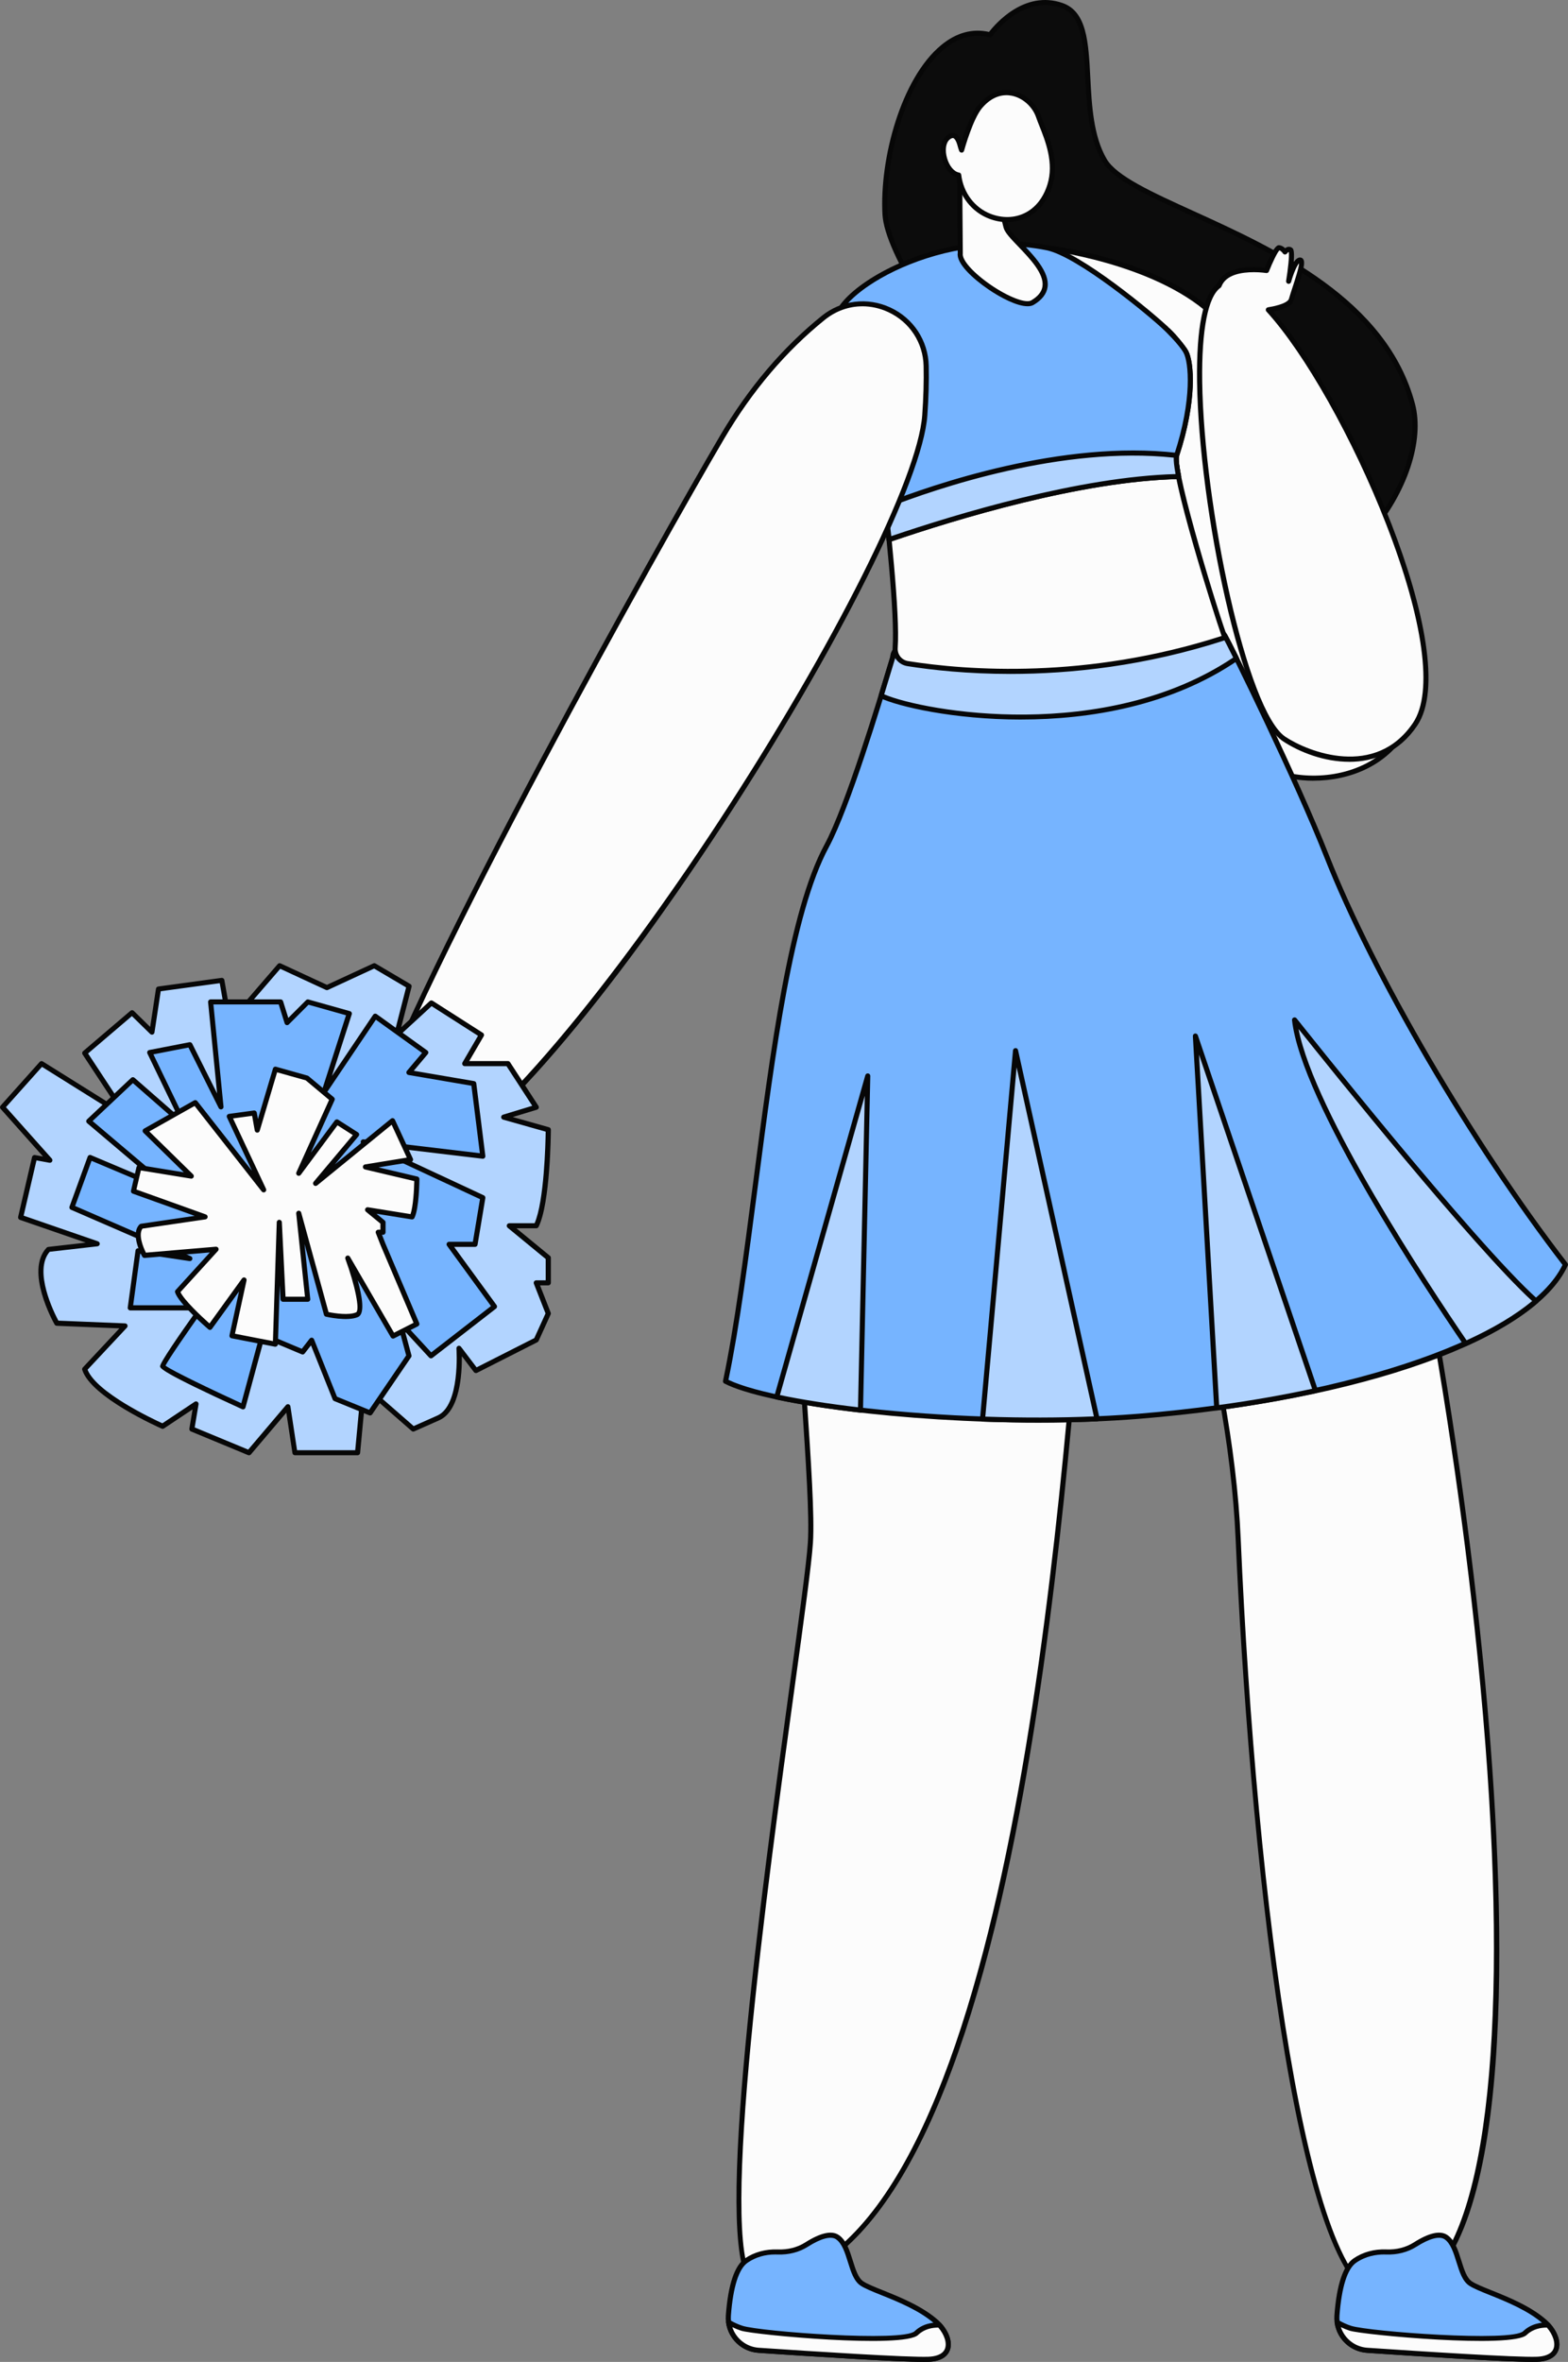 <svg xmlns="http://www.w3.org/2000/svg" width="717.16" height="1080" viewBox="0 0 717.16 1080"><rect x="0" y="0" width="717.16" height="1080" fill="#808080" stroke="none"/><g id="a"/><g id="b"><g id="c"><g id="d"><g><path d="M452.83 15.91s13.82-20 32.78-13.43c18.96 6.57 5.69 47.18 19.58 70.83 13.89 23.65 121.71 39.52 140.86 111.63 8.86 33.38-32.16 92.11-81.34 86.42-49.18-5.69-157.88-136.83-159.93-173.26-2.05-36.43 18.44-89.7 48.04-82.19z" fill="#0c0c0c"/><path d="M571.36 272.91c-2.26.0-4.52-.13-6.78-.39-22.15-2.56-58.92-30.78-98.38-75.49-35.86-40.63-61.59-81.29-62.58-98.86-1.43-25.48 8.42-62.37 26.83-77.55 6.91-5.69 14.27-7.72 21.9-6.02 2.66-3.46 16.07-19.31 33.64-13.22 11.14 3.85 11.86 17.88 12.69 34.12.65 12.55 1.38 26.78 7.51 37.23 4.58 7.8 20.82 15.18 39.62 23.73 37.41 17.01 88.65 40.3 101.36 88.19 4.47 16.85-3.55 40.91-19.96 59.87-15.83 18.29-35.87 28.39-55.86 28.39zM447.22 16.36c-5.26.0-10.38 2.03-15.27 6.06-17.85 14.71-27.39 50.7-25.99 75.61 2 35.52 109.78 166.48 158.9 172.16 21.4 2.48 43.5-7.44 60.61-27.21 15.93-18.41 23.75-41.62 19.47-57.75-12.43-46.81-63.09-69.85-100.07-86.66-19.95-9.07-35.71-16.23-40.66-24.67-6.42-10.94-7.17-25.47-7.83-38.29-.79-15.4-1.48-28.69-11.13-32.03-17.88-6.19-31.31 12.8-31.44 12.99-.28.4-.77.59-1.25.47-1.79-.45-3.57-.68-5.33-.68z" fill="#070707"/></g><g><path d="M478.84 113.28s62.17 7.26 84.1 39.87c21.94 32.61 100.29 140.74 81.32 177.97-18.97 37.23-78.76 29.26-88.33-3.08-9.58-32.34-77.09-214.76-77.09-214.76z" fill="#fcfcfc"/><path d="M600.81 357c-1.83.0-3.62-.08-5.36-.25-20.13-1.85-36.09-12.99-40.64-28.38-9.45-31.93-76.39-212.87-77.06-214.69-.14-.38-.07-.81.18-1.13.25-.32.65-.48 1.05-.44 2.56.3 62.95 7.7 84.93 40.38 1.92 2.85 4.26 6.27 6.94 10.18 27.56 40.21 92.08 134.38 74.46 168.97-9.57 18.78-28.36 25.34-44.49 25.34zm-120.2-242.3c7.09 19.18 67.47 182.74 76.44 213.01 4.28 14.46 19.44 24.95 38.62 26.72 16.35 1.5 37.44-3.97 47.56-23.83 17-33.36-46.98-126.73-74.3-166.6-2.68-3.91-5.03-7.34-6.95-10.19-19.25-28.62-70.8-37.55-81.36-39.1z" fill="#070707"/></g><g><path d="M606.83 402.95c-13.71-38.43-42.69-103.84-46.57-111.42-9.81-19.18-150.07.33-151.9 10.74-2.91 10.42-19.5 73.24-30.35 95.44-32.15 65.79-4.63 264.8-7.36 307.69-2.54 39.98-53.48 341.83-23.12 339.28 143.17-12.03 144.18-537.66 155.62-537.66 25.45.0 59.52 113.05 63.14 196.6 6.3 145.43 28.42 346.89 66.7 346.89 100.06.0 33.79-479.43-26.17-647.55z" fill="#fcfcfc"/><path d="M633 1051.67c-41.66.0-62.26-218.75-67.86-348-3.7-85.46-38.14-194.45-61.64-195.48-2.04 3.21-4.18 30.43-6.88 64.71-5.49 69.73-14.67 186.43-36.33 285.62-26.26 120.22-64.16 183.25-112.65 187.32-1.73.13-3.31-.49-4.65-1.9-16.91-17.84 5.05-177.53 18.17-272.94 4.32-31.38 7.73-56.17 8.33-65.68.76-11.98-.84-36.07-2.87-66.58-5.14-77.24-12.91-193.97 10.34-241.55 9.68-19.8 24.18-72.95 28.95-90.42.57-2.1 1.02-3.74 1.32-4.82 1.1-6.26 34.9-12.02 49.38-14.2 33.08-4.98 97.54-10.71 104.68 3.24 3.63 7.1 32.86 72.94 46.63 111.56 27.35 76.69 54.98 213.74 68.76 341.02 9.43 87.17 19.9 241.02-16 291.94-7.56 10.72-16.87 16.16-27.69 16.16zM503.16 505.85c26.91.0 60.77 116.04 64.3 197.72 7.22 166.53 30.8 345.77 65.53 345.77 10.01.0 18.68-5.1 25.78-15.17 25.9-36.73 31.58-142.56 15.59-290.34-13.76-127.11-41.34-263.94-68.64-340.48-13.75-38.54-42.89-104.21-46.51-111.29-5.36-10.48-56.68-8.85-102.25-2-32.08 4.83-47.06 10.16-47.46 12.41-.33 1.19-.77 2.82-1.34 4.92-4.78 17.52-19.33 70.83-29.1 90.83-22.98 47.02-15.24 163.38-10.11 240.37 2.04 30.59 3.64 54.75 2.87 66.88-.61 9.59-4.03 34.42-8.35 65.85-12.21 88.77-34.94 253.99-18.79 271.01.84.88 1.73 1.27 2.76 1.18 110.55-9.29 135.99-332.69 146.85-470.8 4.4-55.91 5.55-66.87 8.87-66.87z" fill="#070707"/></g><g><path d="M606.83 391.67c-13.71-34.8-42.69-94.04-46.57-100.91-9.81-17.37-151.02-11.9-151.9 9.72-2.91 9.43-19.5 66.33-30.35 86.43-25.14 46.59-31.37 174.12-46.19 244.67 23.12 11.86 116.2 21.94 189.12 16.01 98.67-8.02 179.63-35.57 195.05-69.36-42.69-55.14-88.58-134.29-109.17-186.56z" fill="#76b4ff"/><path d="M475.08 650.49c-61.62.0-125.12-8.29-143.78-17.86-.47-.24-.72-.76-.61-1.28 5.21-24.8 9.31-56.29 13.65-89.63 8-61.44 16.26-124.98 32.65-155.35 9.67-17.92 24.17-66.05 28.94-81.87.54-1.81.98-3.24 1.27-4.21.37-5.61 8.37-10.33 23.79-14.06 38.2-9.22 122.17-10.37 130.28 3.96 3.63 6.42 32.85 66.03 46.64 101.05 21.12 53.64 66.97 131.98 109 186.28.27.34.32.8.14 1.2-15.33 33.61-94.1 61.76-196.02 70.04-14.68 1.19-30.27 1.73-45.97 1.73zm-141.92-19.55c24.42 11.7 116.55 21.27 187.7 15.49 98.87-8.04 178.28-35.97 193.78-68.05-42.03-54.43-87.77-132.66-108.89-186.28h0c-13.76-34.93-42.89-94.36-46.5-100.76-6.57-11.63-84.14-13.35-127.7-2.84-14.02 3.38-21.84 7.66-22.02 12.04.0.1-.02.2-.05.3-.3.97-.74 2.45-1.31 4.33-4.78 15.87-19.34 64.17-29.12 82.3-16.18 29.99-24.43 93.31-32.39 154.54-4.29 32.99-8.35 64.18-13.49 88.93z" fill="#070707"/></g><g><path d="M565.53 301.05c-2.58-5.2-4.46-8.87-5.27-10.29-9.81-17.37-151.02-11.9-151.9 9.73-.83 2.68-2.76 9.21-5.36 17.64 15.97 7.54 102.53 23.85 162.52-17.07z" fill="#b2d4ff"/><path d="M467.01 329.02c-30.87.0-56.25-5.94-64.5-9.84-.52-.25-.79-.84-.62-1.4 1.66-5.4 3.06-10.02 4.06-13.34.54-1.78.96-3.19 1.26-4.16.37-5.61 8.37-10.33 23.79-14.06 38.2-9.22 122.17-10.37 130.28 3.96.83 1.46 2.71 5.14 5.29 10.35.26.52.09 1.16-.39 1.48-30.52 20.82-67.7 27-99.17 27zm-62.59-11.53c18.37 7.84 101.05 22.44 159.6-16.82-2.31-4.63-4.03-8-4.78-9.32-6.57-11.63-84.14-13.36-127.7-2.84-14.02 3.38-21.84 7.66-22.02 12.04.0.1-.02.2-.05.3-.3.96-.74 2.42-1.3 4.28-.94 3.13-2.23 7.39-3.76 12.37z" fill="#070707"/></g><g><path d="M560.26 291.53c-2.29-5.22-24.48-76.04-22.1-83.29 8.26-25.14 6.81-42.56 4.22-47.36-2.18-4.05-9.02-10.61-9.02-10.61-5.7-5.53-133.28-24.36-136.17-9.17-2.71 14.24 14.28 125.19 12.24 155.14-.24 3.54 2.23 6.65 5.74 7.21 30 4.74 83.79 8.08 145.09-11.91z" fill="#fcfcfc"/><path d="M462.07 308.16c-19.53.0-35.71-1.77-47.09-3.57-4.12-.65-7.01-4.28-6.72-8.44 1.07-15.69-3.2-54.48-6.97-88.71-3.52-32.01-6.57-59.66-5.25-66.56.39-2.05 2.25-3.57 5.7-4.66 23.21-7.34 126.25 7.22 132.43 13.21l-.05.05c2.31 1.7 8.08 8.59 9.29 10.84 2.82 5.22 4.18 22.95-4.14 48.28-2.14 6.53 19.34 76.25 22.06 82.46.13.3.13.64.0.95-.13.3-.39.53-.7.63-36.77 11.99-70.99 15.52-98.55 15.52zm-39.23-171.72c-8.76.0-15.94.59-20.41 2-2.48.78-3.9 1.78-4.11 2.87-1.25 6.56 1.92 35.37 5.28 65.87 3.78 34.32 8.06 73.23 6.98 89.13-.2 2.95 1.85 5.51 4.76 5.98 27.04 4.27 81.49 8.42 143.39-11.49-3.61-10.18-24.23-75.17-21.69-82.92 8.4-25.56 6.52-42.33 4.3-46.45-2.08-3.85-8.73-10.25-8.8-10.31-3.58-3.47-71.58-14.67-109.71-14.67z" fill="#070707"/></g><g><path d="M538.16 208.23c8.26-25.14 6.81-42.56 4.22-47.36-2.18-4.05-9.02-10.61-9.02-10.61-5.7-5.53-39.74-34.04-54.52-36.98-46.73-9.31-93.72 17.56-96.62 32.76-1.82 9.56 20.19 57.73 24.42 100.68 28.43-9.73 87.27-27.9 132.43-28.83-.95-4.83-1.35-8.33-.91-9.66z" fill="#76b4ff"/><path d="M406.64 247.89c-.22.0-.44-.06-.63-.18-.3-.19-.49-.51-.53-.87-2.44-24.88-10.97-51.78-17.19-71.42-4.66-14.7-8.02-25.31-7.21-29.6.97-5.1 6.49-11.38 15.14-17.2 17.43-11.75 49.59-23.11 82.85-16.48 15.23 3.03 49.3 31.67 55.1 37.28l-.05.05c2.31 1.7 8.08 8.59 9.29 10.84 2.82 5.22 4.18 22.95-4.14 48.28h0c-.16.48-.38 2.32.94 9.07.07.34-.02.69-.24.96-.22.27-.54.43-.88.44-44.43.91-101.82 18.41-132.08 28.76-.12.04-.25.06-.38.06zm52.23-135.38c-25.09.0-47.77 8.9-61.34 18.05-8.14 5.48-13.29 11.21-14.15 15.7-.71 3.7 2.76 14.63 7.14 28.46 6.13 19.36 14.49 45.73 17.14 70.43 30.41-10.34 86.15-27.16 130.02-28.38-1.13-6.15-.9-8.02-.61-8.9 8.4-25.56 6.52-42.33 4.3-46.45-2.08-3.85-8.73-10.25-8.8-10.31-6.92-6.71-39.97-33.9-53.94-36.68-6.67-1.33-13.29-1.92-19.75-1.92zm79.3 95.73h0z" fill="#070707"/></g><g><g><path d="M452.69 73.93l7.45 29.9c1.6 6.55 29.78 24.04 12.09 34.53-6.6 3.91-34.29-14.97-33.04-22.46l-.28-36.09 13.77-5.87z" fill="#fcfcfc"/><path d="M469.95 140.03c-4.83.0-12.3-3.87-18.01-7.79-7.22-4.95-14.67-11.89-13.89-16.54l-.29-35.89c0-.47.28-.9.71-1.08l13.77-5.87c.32-.13.68-.12.98.03.31.15.53.43.61.76l7.45 29.9c.39 1.61 3.16 4.49 6.08 7.54 5.66 5.9 12.71 13.25 11.78 20.13-.44 3.19-2.55 5.93-6.3 8.15-.78.46-1.76.67-2.88.67zm-29.86-59.46.27 35.32c-.48 3 4.95 8.99 12.89 14.43 8 5.48 15.91 8.49 18.38 7.04 3.15-1.87 4.84-3.98 5.18-6.46.78-5.76-5.83-12.66-11.15-18.2-3.42-3.56-6.12-6.38-6.66-8.59l-7.12-28.57-11.79 5.03z" fill="#070707"/></g><g><path d="M475.03 53.4c-3.22-9.49-16.55-16.78-26.75-4.71-4.21 4.98-7.97 18.12-8.48 19.96-.27-.74-.51-1.49-.71-2.26-.67-2.57-2.26-6.24-5.59-3.37-4.56 3.94-.99 16.14 4.98 17.04.99 8.25 6.12 15.73 14.27 18.85 10.88 4.17 23.01-.23 27.41-14.15 3.91-12.37-2.97-25.01-5.13-31.36z" fill="#fcfcfc"/><path d="M460.68 101.58c-2.76.0-5.57-.53-8.34-1.59-7.93-3.04-13.58-10.27-14.9-18.99-2.83-.89-5.34-3.94-6.53-8.06-1.03-3.57-1.09-8.29 1.83-10.81 1.37-1.18 2.69-1.58 3.94-1.19 1.31.41 2.35 1.65 3.1 3.71 1.55-4.91 4.43-12.94 7.62-16.72 4.43-5.25 10-7.55 15.67-6.47 5.85 1.11 11.1 5.76 13.07 11.56h0c.36 1.08.87 2.33 1.43 3.74 2.81 7.05 7.07 17.71 3.7 28.34-2.15 6.81-6.2 11.81-11.7 14.46-2.77 1.34-5.79 2.01-8.9 2.01zm-24.93-38.45c-.49.0-1.07.4-1.49.77-1.69 1.46-2.14 4.84-1.11 8.4 1.04 3.61 3.26 6.26 5.51 6.6.52.08.92.49.98 1.01.98 8.22 6.17 15.08 13.53 17.9 5.28 2.02 10.74 1.9 15.39-.34 4.9-2.36 8.53-6.88 10.49-13.06 3.11-9.85-.96-20.03-3.65-26.78-.58-1.45-1.1-2.75-1.47-3.86h0c-1.71-5.03-6.24-9.06-11.29-10.02-3.4-.64-8.5-.18-13.46 5.68-4.07 4.81-7.83 18.03-8.25 19.52-.14.49-.57.83-1.08.85-.52-.06-.97-.29-1.14-.77-.28-.77-.53-1.56-.74-2.37-.6-2.32-1.42-3.33-1.98-3.51-.08-.02-.15-.03-.23-.03z" fill="#070707"/></g></g><g><path d="M538.16 208.23c-52.87-6.05-112.88 15.02-133.69 23.21.92 5.12 1.67 10.24 2.16 15.28 28.43-9.73 87.27-27.9 132.43-28.83-.95-4.83-1.35-8.33-.91-9.66z" fill="#b2d4ff"/><path d="M406.64 247.89c-.22.0-.44-.06-.63-.18-.3-.19-.5-.51-.53-.87-.46-4.71-1.19-9.82-2.15-15.19-.1-.55.2-1.09.72-1.29 22.88-9 81.76-29.29 134.25-23.28.35.04.66.23.85.53.19.29.24.66.13.99-.16.48-.38 2.32.94 9.07.07.34-.02.69-.24.96-.22.27-.54.43-.88.44-44.43.91-101.82 18.41-132.08 28.76-.12.04-.25.06-.38.06zm-.85-15.71c.8 4.54 1.42 8.89 1.86 12.97 30.4-10.34 86.15-27.16 130.02-28.38-.74-4.03-.9-6.23-.84-7.5-50.99-5.45-107.9 13.89-131.04 22.92z" fill="#070707"/></g><g><path d="M423.62 167.31c-.53-23.92-28.44-37.01-47.06-21.99-14.56 11.74-31.28 29.13-46.15 54.38-30.76 52.22-140.44 249.1-161.49 314.44-16.22 7.76-39.37 20.69-43.27 32.86-6.11 19.05-9 26.23-2.54 23.52 6.47-2.71 12.69-16.32 20.1-21.32 7.4-5 9.47.33 8.07 3.14-1.4 2.81-10.27 11.24-7.42 15.83 2.85 4.59 2.84 1.09 13.24-4.38 8.66-4.55 24.83-15.02 30.87-26.99 68.9-26.51 230.64-285.89 235.02-346.84.61-8.51.78-16.02.63-22.64z" fill="#fcfcfc"/><path d="M120.98 572.24c-.64.0-1.27-.17-1.78-.64-2.11-1.94-.4-7.21 3.72-19.95l1.61-5c3.9-12.17 25.66-24.81 43.43-33.34 21.9-67.28 133.37-266.54 161.45-314.2 12.85-21.82 28.47-40.22 46.42-54.69 8.93-7.2 20.98-8.66 31.46-3.79 10.53 4.9 17.24 15.11 17.49 26.66.16 7.05-.06 14.7-.64 22.75-2.09 29.12-40.55 105.98-93.5 186.9-57.92 88.5-110.89 148.53-141.85 160.79-7.35 14.05-27.22 25.02-31.16 27.1-3.54 1.86-5.82 3.47-7.49 4.65-1.96 1.38-3.14 2.21-4.47 1.94-1.13-.23-1.91-1.17-2.81-2.62-2.54-4.09 1.94-9.81 5.21-13.99.95-1.21 1.84-2.35 2.15-2.98.45-.91.4-2.36-.41-3.06-1.06-.93-3.29-.4-5.96 1.41-3.36 2.27-6.55 6.51-9.64 10.61-3.59 4.77-6.98 9.27-10.66 10.82-.75.31-1.69.64-2.58.64zM394.43 140.06c-6.1.0-12.08 2.09-17.14 6.17-17.73 14.29-33.17 32.48-45.88 54.06-28.11 47.72-139.93 247.58-161.39 314.21-.1.31-.32.56-.61.69-24.64 11.78-39.8 23.21-42.67 32.16l-1.61 5c-2.76 8.52-5.36 16.57-4.36 17.52.0.0.39.19 1.88-.44 3.1-1.3 6.31-5.56 9.7-10.07 3.2-4.26 6.51-8.66 10.19-11.14 5.01-3.39 7.67-2.23 8.8-1.23 1.75 1.53 1.8 4.16.96 5.85-.42.84-1.29 1.96-2.4 3.38-2.52 3.22-6.74 8.62-5.07 11.32.84 1.35 1.18 1.55 1.29 1.57.35.1 1.53-.76 2.66-1.56 1.62-1.15 4.07-2.87 7.75-4.81 10.68-5.62 25.05-15.93 30.37-26.48.13-.26.35-.46.62-.56 35.87-13.8 96.43-91.73 141.15-160.05 52.76-80.62 91.06-157.02 93.13-185.79.57-7.97.78-15.55.63-22.53-.24-10.65-6.42-20.08-16.14-24.6-3.87-1.8-7.9-2.68-11.87-2.68z" fill="#070707"/></g><g><g><path d="M355.73 1029.73c4.64.19 9.26-.89 13.18-3.39 4.57-2.9 10.54-5.72 14.02-3.44 6.18 4.05 5.74 17.6 11.33 21.27 5.59 3.67 23.45 8.11 34.1 17.65 6.32 5.66 9.15 16.47-3.69 16.98-9.41.37-54.39-2.53-77.72-4.11-8.24-.56-14.42-7.72-13.81-15.95.73-9.77 2.76-21.38 8.2-25.09 4.98-3.4 10.31-4.08 14.39-3.92z" fill="#76b4ff"/><path d="M422.64 1080c-12.48.0-52.23-2.55-75.77-4.14-4.29-.29-8.2-2.24-11.01-5.48-2.82-3.26-4.2-7.42-3.88-11.72 1.04-14 3.97-22.74 8.7-25.97 4.28-2.92 9.51-4.31 15.1-4.12h0c4.59.18 8.91-.92 12.51-3.21 6.91-4.39 12.06-5.55 15.29-3.43 3.52 2.31 5.01 7.1 6.46 11.73 1.28 4.1 2.49 7.98 4.87 9.54 1.82 1.19 5.17 2.54 9.05 4.1 7.61 3.05 18.02 7.24 25.19 13.65 3.72 3.33 6.97 9.03 5.3 13.68-.82 2.29-3.18 5.08-9.71 5.34-.57.02-1.27.03-2.08.03zm-68.07-49.13c-4.72.0-8.95 1.25-12.58 3.74-4.06 2.77-6.72 11.14-7.69 24.21-.27 3.68.91 7.24 3.32 10.02 2.41 2.77 5.75 4.44 9.41 4.68 25.03 1.69 68.4 4.48 77.6 4.11 2.89-.11 6.56-.87 7.61-3.79 1.08-3.01-.92-7.81-4.66-11.15-6.86-6.14-17.06-10.24-24.5-13.23-4.16-1.67-7.45-3-9.46-4.31-3.08-2.02-4.41-6.28-5.82-10.79-1.32-4.24-2.69-8.63-5.51-10.48-2.33-1.53-6.86-.3-12.76 3.44-4 2.54-8.79 3.74-13.85 3.57h0c-.37-.02-.74-.02-1.11-.02z" fill="#070707"/></g><g><path d="M339.33 1064.62c6.99 2.22 73.79 7.95 79.8 2.18 3.27-3.14 7.42-3.75 10.54-3.67 5.33 5.87 6.9 15.19-5 15.67-9.41.37-54.39-2.53-77.72-4.11-7.17-.48-12.78-5.97-13.71-12.81 1.77 1.03 3.84 2.03 6.1 2.75z" fill="#fcfcfc"/><path d="M422.64 1080c-12.48.0-52.23-2.55-75.77-4.14-7.55-.51-13.77-6.32-14.79-13.82-.06-.44.14-.88.51-1.13.37-.25.85-.26 1.23-.04 1.98 1.15 3.95 2.04 5.86 2.64 8.34 2.64 73.4 7.48 78.64 2.45 3.6-3.46 8.18-4.09 11.38-3.99.32.0.62.15.83.38 3.76 4.14 5.24 9.09 3.77 12.61-.9 2.14-3.29 4.75-9.58 5-.57.02-1.27.03-2.08.03zm-87.7-15.89c1.71 5.22 6.47 9.04 12.09 9.42 25.03 1.69 68.4 4.48 77.6 4.11 2.8-.11 6.37-.82 7.53-3.57 1.07-2.55-.14-6.43-3.01-9.77h0c-2.72.0-6.36.62-9.2 3.35-6.64 6.37-74.92.0-80.96-1.91-1.33-.42-2.68-.97-4.04-1.63z" fill="#070707"/></g></g><g><g><path d="M634.07 1029.73c4.64.19 9.26-.89 13.18-3.39 4.57-2.9 10.54-5.72 14.02-3.44 6.18 4.05 5.74 17.6 11.33 21.27 5.59 3.67 23.45 8.11 34.1 17.65 6.32 5.66 9.15 16.47-3.68 16.98-9.41.37-54.39-2.53-77.72-4.11-8.24-.56-14.42-7.72-13.81-15.95.73-9.77 2.76-21.38 8.2-25.09 4.98-3.4 10.31-4.08 14.39-3.92z" fill="#76b4ff"/><path d="M700.98 1080c-12.48.0-52.23-2.55-75.77-4.14-4.29-.29-8.2-2.24-11.01-5.48-2.82-3.26-4.2-7.42-3.88-11.72 1.04-14 3.97-22.74 8.7-25.97 4.28-2.92 9.5-4.35 15.1-4.12h0c4.6.18 8.91-.92 12.51-3.21 6.91-4.39 12.06-5.55 15.28-3.43 3.52 2.31 5.01 7.1 6.46 11.73 1.28 4.1 2.49 7.98 4.87 9.54 1.82 1.19 5.17 2.54 9.05 4.1 7.61 3.05 18.02 7.24 25.19 13.65 3.72 3.33 6.97 9.03 5.3 13.68-.82 2.29-3.18 5.08-9.71 5.34-.57.02-1.27.03-2.08.03zm-68-49.13c-3.49.0-8.23.72-12.65 3.74-4.06 2.77-6.72 11.14-7.69 24.21-.27 3.68.91 7.24 3.32 10.02 2.41 2.77 5.75 4.44 9.41 4.68 25.03 1.69 68.39 4.48 77.6 4.11 2.89-.11 6.56-.87 7.61-3.79 1.08-3.01-.92-7.81-4.66-11.15-6.86-6.14-17.06-10.24-24.5-13.23-4.16-1.67-7.45-3-9.46-4.31-3.08-2.02-4.41-6.28-5.82-10.79-1.32-4.24-2.69-8.63-5.51-10.48-2.33-1.53-6.86-.3-12.76 3.44-4 2.54-8.8 3.74-13.85 3.57h0c-.33-.01-.68-.02-1.04-.02z" fill="#070707"/></g><g><path d="M617.68 1064.62c6.99 2.22 73.79 7.95 79.8 2.18 3.27-3.14 7.42-3.75 10.54-3.67 5.33 5.87 6.9 15.19-5 15.67-9.41.37-54.39-2.53-77.72-4.11-7.17-.48-12.78-5.97-13.71-12.81 1.77 1.03 3.84 2.03 6.1 2.75z" fill="#fcfcfc"/><path d="M700.98 1080c-12.48.0-52.23-2.55-75.77-4.14-7.55-.51-13.77-6.32-14.79-13.82-.06-.44.14-.88.51-1.13.37-.25.85-.26 1.23-.04 1.98 1.15 3.95 2.04 5.86 2.64h0c8.34 2.64 73.4 7.48 78.64 2.45 3.61-3.46 8.17-4.09 11.38-3.99.32.0.62.15.83.38 3.76 4.14 5.24 9.09 3.76 12.61-.9 2.14-3.29 4.75-9.58 5-.57.02-1.27.03-2.08.03zm-87.7-15.89c1.71 5.22 6.47 9.04 12.09 9.42 25.03 1.69 68.39 4.48 77.6 4.11 2.8-.11 6.37-.82 7.53-3.57 1.07-2.55-.14-6.43-3.01-9.77h0c-2.72.0-6.36.62-9.2 3.35-6.64 6.36-74.93.0-80.96-1.91h0c-1.33-.42-2.68-.97-4.04-1.63z" fill="#070707"/></g></g><g><g><path d="M393.56 644.79l3.33-152.82-41.63 146.81c10.66 2.28 23.74 4.34 38.31 6.01z" fill="#b2d4ff"/><path d="M393.56 645.96s-.09.0-.13.0c-14.51-1.67-27.8-3.76-38.42-6.03-.32-.07-.59-.26-.75-.54-.17-.28-.21-.61-.12-.92l41.63-146.81c.16-.57.73-.92 1.29-.83.58.09 1.01.59.99 1.18l-3.33 152.82c0 .33-.15.64-.4.85-.21.19-.49.29-.77.29zm-36.84-8.06c10.02 2.09 22.31 4.02 35.71 5.59l3.1-142.43-38.81 136.84z" fill="#070707"/></g><g><path d="M501.75 648.77l-37.27-168.36-15.09 168.49c17.39.61 35.19.62 52.36-.13z" fill="#b2d4ff"/><path d="M474.53 650.51c-8.24.0-16.65-.15-25.18-.45-.32-.01-.62-.15-.83-.39-.21-.24-.32-.56-.29-.88l15.09-168.48c.05-.57.51-1.02 1.09-1.06.57-.05 1.09.35 1.21.91l37.27 168.36c.07.34.0.69-.21.96-.21.27-.53.44-.87.46-8.83.38-17.94.57-27.27.57zm-23.87-2.74c17.18.57 33.87.54 49.65-.11l-35.34-159.64-14.31 159.75z" fill="#070707"/></g><g><path d="M546.74 473.74l9.75 170.03c15.8-2.13 30.92-4.78 45.14-7.87l-54.9-162.15z" fill="#b2d4ff"/><path d="M556.49 644.93c-.27.0-.53-.09-.74-.27-.25-.21-.4-.51-.42-.83l-9.75-170.03c-.03-.58.37-1.1.94-1.21.56-.1 1.14.22 1.33.77l54.9 162.15c.11.31.07.66-.09.95-.16.29-.44.49-.77.57-14.41 3.13-29.63 5.78-45.24 7.89-.05.0-.1.01-.16.01zm-8.09-162.66 9.19 160.17c14.64-2 28.94-4.5 42.53-7.41l-51.71-152.76z" fill="#070707"/></g><g><path d="M592.09 466.38c4.09 36.95 59.98 121.22 78.26 147.97 13.2-5.95 24.1-12.47 32.18-19.4-29.3-26.12-110.44-128.56-110.44-128.56z" fill="#b2d4ff"/><path d="M670.36 615.51c-.37.0-.74-.18-.96-.51-17.36-25.39-74.33-111.13-78.46-148.5-.06-.52.23-1.01.72-1.21.48-.2 1.04-.05 1.36.36.81 1.02 81.42 102.67 110.3 128.42.25.22.39.54.39.88.0.34-.15.65-.41.87-8.06 6.91-18.98 13.5-32.46 19.58-.15.07-.32.1-.48.1zm-76.44-144.97c7.48 38.36 59.61 117.08 76.85 142.33 12.31-5.62 22.39-11.66 30-17.96-26.68-24.37-92.59-106.5-106.84-124.37z" fill="#070707"/></g></g><g><path d="M580.09 141.67c5.09-.83 9.86-2.26 10.53-4.71 1.52-5.5 6.52-18.13 3.97-18.07-2.55.06-5.22 9.73-5.22 9.73.0.0 2.18-13.42.91-14.35-1.27-.93-2.59.94-2.59.94.0.0-1.11-1.76-2.68-1.92-1.57-.16-5.75 10.41-5.75 10.41.0.0-18.03-2.94-21.71 6.91-23.75 16.61 4.77 190.77 29.78 207.31 12.58 8.31 42.82 18.59 59.92-6.79 21.36-31.7-31.7-150.64-67.17-189.45z" fill="#fcfcfc"/><path d="M617.06 348.34c-11.3.0-22.51-4.26-30.36-9.45-18.53-12.24-38.42-106.01-39.19-164.47-.33-24.74 2.73-39.72 9.09-44.55 3.72-9.03 18.07-7.92 21.93-7.45 4.25-10.54 5.89-10.38 6.61-10.29 1.12.11 2.02.75 2.64 1.35.37-.28.83-.52 1.35-.61.65-.1 1.29.05 1.85.46.4.29 1.19.87.72 6.52.85-1.25 1.82-2.1 2.87-2.12.57.02 1.1.23 1.44.7 1.16 1.56.03 5.57-2.64 13.71-.64 1.95-1.24 3.77-1.62 5.15-.64 2.32-3.72 4.01-9.4 5.17 34.58 39.41 87.76 156.86 65.88 189.33-8.22 12.2-19.74 16.56-31.17 16.56zm-43.67-223.88c-5.3.0-12.67 1.05-14.73 6.56-.08.22-.23.41-.42.55-5.72 4-8.7 19.21-8.39 42.82.76 57.24 20.61 150.97 38.14 162.56 10.38 6.86 41.09 19.07 58.31-6.47 9.29-13.79 4.77-46.95-12.39-90.99-15.13-38.81-37.1-77.81-54.67-97.03-.29-.31-.38-.76-.24-1.17.14-.4.49-.7.91-.77 8.29-1.36 9.44-3.3 9.6-3.86.39-1.4 1-3.26 1.65-5.26 1.06-3.22 2.92-8.88 3.01-11.01-1.02 1.11-2.61 4.75-3.66 8.54-.17.6-.77.96-1.37.83-.6-.13-1-.72-.9-1.33.86-5.28 1.53-11.56 1.23-13.2-.31.09-.65.42-.8.64-.22.32-.6.5-.98.5-.39-.01-.75-.22-.96-.55-.19-.29-.85-1.11-1.56-1.33-.97.94-3.2 5.59-4.79 9.63-.2.51-.73.82-1.27.72-.06.0-2.51-.39-5.7-.39z" fill="#070707"/></g><g><g><path d="M57.96 510.72l-19.23-29.19 21.65-18.46 9.11 8.91 2.99-19.74 28.97-3.96 3.51 19.87 22.92-26.57 21.65 10.02 21.65-10.02 15.92 9.38-5.73 22.29 15.92-14.64 22.92 14.64-7.64 13.1h19.74l12.97 19.94-14.88 4.53 20.37 5.75s-.17 33.09-5.5 43.91h-12.33l17.83 14.64v11.46h-5.5l5.5 14.01-5.5 12.1-27.61 14.01-7.73-10.19s2 26.74-9.46 31.84l-11.46 5.09-22.6-19.74-2.87 30.56h-28.65l-3.18-21.01-17.83 21.01-26.11-10.82 1.91-11.46-15.28 10.19s-31.83-14.01-35.65-26.11l18.46-19.74-31.2-1.27s-13.37-23.56-3.82-33.75l22.29-2.55-35.02-12.1 6.37-27.38 7 1.27L1.17 506.29 19 486.35l38.97 24.37z" fill="#b2d4ff"/><path d="M113.87 665.44c-.15.0-.3-.03-.45-.09l-26.11-10.82c-.5-.21-.79-.73-.7-1.27l1.47-8.8-13.04 8.69c-.33.22-.75.26-1.12.1-1.32-.58-32.36-14.36-36.3-26.82-.13-.4-.03-.84.26-1.15l16.72-17.88-28.66-1.17c-.4-.02-.77-.24-.97-.59-.56-.99-13.68-24.43-3.66-35.12.19-.2.44-.33.72-.36l17.18-1.96-30.16-10.42c-.56-.2-.89-.79-.76-1.37l6.37-27.38c.14-.61.74-.98 1.34-.88l3.67.67L.3 507.07c-.4-.44-.4-1.11.0-1.55l17.83-19.94c.38-.42 1.01-.52 1.49-.21l34.44 21.53-16.29-24.72c-.32-.49-.23-1.15.22-1.53l21.65-18.46c.46-.39 1.14-.37 1.57.05l7.48 7.32 2.65-17.49c.08-.51.48-.91.99-.98l28.97-3.95c.62-.08 1.2.33 1.31.95l3.08 17.45 21.32-24.71c.34-.39.9-.51 1.37-.3l21.16 9.79 21.16-9.79c.35-.16.75-.14 1.08.05l15.92 9.38c.45.26.67.79.54 1.3l-4.75 18.47 13.02-11.98c.39-.36.97-.41 1.42-.12l22.92 14.64c.53.33.69 1.03.38 1.57l-6.62 11.34h17.71c.4.0.76.2.98.53l12.96 19.94c.2.31.24.69.12 1.03-.13.34-.41.61-.76.72l-11.07 3.37 16.55 4.67c.5.14.85.6.85 1.13.0 1.36-.24 33.49-5.62 44.42-.2.4-.6.65-1.05.65h-9.07l15.31 12.57c.27.22.43.55.43.9v11.46c0 .64-.52 1.17-1.17 1.17h-3.79l4.87 12.41c.12.29.11.62-.02.91l-5.5 12.1c-.11.24-.3.44-.53.56l-27.61 14.01c-.5.25-1.12.11-1.46-.33l-5.5-7.25c.09 7.74-.8 25.03-10.29 29.26l-11.46 5.09c-.42.18-.9.11-1.24-.19l-20.88-18.24-2.66 28.3c-.06.6-.56 1.06-1.16 1.06h-28.65c-.58.0-1.07-.42-1.15-.99l-2.8-18.48-16.17 19.06c-.23.27-.55.41-.89.41zm22.01-2.33h26.59l2.77-29.51c.04-.44.32-.81.73-.97.41-.16.87-.08 1.2.2l22.04 19.25 10.78-4.79c10.58-4.7 8.79-30.42 8.77-30.68-.04-.51.27-1 .75-1.18.48-.18 1.03-.02 1.34.39l7.14 9.41 26.38-13.38 5.13-11.28-5.32-13.55c-.14-.36-.1-.76.12-1.08s.58-.51.96-.51h4.33v-9.74l-17.4-14.29c-.38-.31-.52-.83-.36-1.3.17-.46.61-.77 1.1-.77h11.58c4.39-10.05 4.99-36.67 5.07-41.87l-19.52-5.51c-.5-.14-.84-.59-.85-1.11.0-.52.33-.98.83-1.13l13.39-4.08-11.77-18.11h-19.1c-.42.0-.8-.22-1.01-.59-.21-.36-.21-.81.0-1.17l7.08-12.13-21.22-13.56-15.26 14.03c-.38.35-.95.41-1.39.14-.44-.26-.66-.79-.53-1.29l5.51-21.44-14.63-8.62-21.09 9.76c-.31.14-.67.14-.98.0l-20.85-9.65-22.35 25.9c-.3.34-.76.48-1.19.36-.43-.12-.76-.48-.84-.92l-3.31-18.77-26.99 3.68-2.86 18.88c-.06.43-.37.79-.78.93-.41.13-.87.03-1.19-.27l-8.35-8.17-20.05 17.1 18.66 28.33c.3.46.24 1.07-.14 1.46-.38.39-.99.46-1.45.17l-38.14-23.85-16.48 18.43 20.95 23.49c.33.37.39.91.15 1.35-.24.44-.74.66-1.23.58l-5.91-1.08-5.88 25.27 34.03 11.75c.51.18.84.69.78 1.23-.06.54-.49.97-1.03 1.03l-21.85 2.5c-7.56 8.76 2.08 27.97 3.96 31.5l30.54 1.25c.46.02.86.3 1.03.72.17.42.08.91-.23 1.24l-17.98 19.22c4.17 10.45 29.99 22.58 34.21 24.5l14.74-9.83c.39-.26.89-.26 1.28.0.39.25.59.71.52 1.17l-1.76 10.55 24.46 10.14 17.28-20.36c.3-.35.77-.49 1.21-.37.44.13.77.5.83.95l3.03 20.02z" fill="#070707"/></g><g><path d="M101.07 506.15l-4.74-48.02h32.01l2.96 9.49 9.49-9.49 18.97 5.34-11.58 36.01 23.44-34.82 23.12 16.62-7.71 9.14 29.64 5.07 4.15 33.2-54.69-6.52 54.69 25.49-3.56 21.34h-11.86l20.75 28.46-29.05 22.53-14.23-15.41 4.15 15.41-17.79 26.09-16.01-6.52-10.67-26.68-4.15 5.34-18.38-7.71-8.89 32.8s-36.76-16.8-36.76-18.58 17.79-26.68 17.79-26.68H59.57l3.56-26.09 23.71 3.56-53.95-23.42 8.3-22.83 37.94 16.01-38.54-32.61 20.16-18.97 23.71 20.75-16.01-33.18 18.38-3.57 14.23 28.46z" fill="#76b4ff"/><path d="M169.25 647.23c-.15.0-.3-.03-.44-.09l-16.01-6.52c-.29-.12-.53-.35-.64-.65l-9.92-24.79-2.9 3.73c-.32.42-.88.57-1.37.36l-17.15-7.19-8.54 31.52c-.09.33-.32.61-.63.75-.31.14-.67.15-.98.0-37.44-17.11-37.44-18.75-37.44-19.64.0-1.68 8.78-14.4 16.69-25.51h-30.34c-.34.0-.66-.15-.88-.4-.22-.26-.32-.59-.28-.92l3.56-26.09c.04-.31.21-.59.46-.78.25-.19.56-.27.87-.22l14.91 2.24-45.79-19.87c-.57-.25-.84-.89-.63-1.47l8.3-22.82c.11-.3.34-.54.63-.67.29-.13.62-.13.92.0l30.9 13.04-32.7-27.67c-.25-.21-.4-.53-.41-.86.0-.33.13-.65.37-.88l20.16-18.97c.44-.41 1.11-.43 1.57-.03l19.41 16.98-13.52-28.03c-.16-.33-.15-.7.0-1.03.16-.32.46-.55.82-.62l18.38-3.57c.51-.09 1.03.16 1.27.62l11.4 22.81-4.12-41.73c-.03-.33.08-.65.3-.9s.54-.38.86-.38h32.02c.51.0.96.33 1.11.82l2.39 7.65 8.12-8.12c.3-.3.74-.42 1.14-.3l18.97 5.33c.31.09.56.29.71.57.15.28.18.61.08.91l-9.06 28.16 18.84-27.99c.18-.26.45-.44.76-.5.31-.05.63.02.89.2l23.12 16.62c.26.19.44.48.48.8.04.32-.06.65-.27.9l-6.39 7.59 27.63 4.72c.51.09.9.5.96 1l4.15 33.2c.04.36-.08.71-.33.97-.25.25-.61.39-.96.33l-47.46-5.66 48.09 22.41c.47.22.74.73.66 1.25l-3.56 21.34c-.09.56-.58.97-1.15.97h-9.56l19.4 26.6c.37.51.27 1.22-.23 1.61l-29.05 22.53c-.48.37-1.16.31-1.57-.13l-11.01-11.93 2.92 10.84c.09.33.03.68-.16.96l-17.78 26.09c-.22.33-.59.51-.96.51zm-15.11-8.58 14.68 5.98 16.95-24.87-4.01-14.9c-.14-.52.09-1.06.56-1.32.47-.26 1.06-.16 1.42.23l13.5 14.62 27.31-21.18-20.08-27.54c-.26-.36-.3-.82-.1-1.22.2-.39.6-.64 1.04-.64h10.87l3.25-19.49-53.89-25.12c-.52-.24-.79-.82-.63-1.38.16-.55.71-.91 1.26-.84l53.21 6.34-3.86-30.86-28.79-4.92c-.41-.07-.76-.36-.9-.75-.14-.39-.07-.83.2-1.15l6.9-8.18-21.12-15.18-22.77 33.83c-.32.48-.95.65-1.48.4-.52-.26-.78-.85-.6-1.41l11.21-34.86-17.15-4.82-9 9c-.29.29-.71.41-1.1.31-.4-.1-.71-.39-.83-.78l-2.71-8.67h-29.87l4.62 46.74c.06.56-.3 1.08-.84 1.23-.54.16-1.12-.1-1.37-.6l-13.83-27.66-16.03 3.12 15.35 31.82c.24.5.1 1.1-.34 1.43-.44.34-1.06.32-1.47-.05l-22.92-20.05-18.43 17.35 37.54 31.76c.44.37.54 1.01.24 1.5-.3.49-.92.69-1.45.46l-36.81-15.53-7.51 20.64 52.94 22.98c.54.23.82.83.66 1.39-.16.56-.72.92-1.29.83l-22.55-3.38-3.22 23.59h31.27c.44.0.84.24 1.04.63.2.39.17.86-.09 1.21-7.7 10.78-16.07 22.98-17.42 25.75 3 2.32 22.02 11.39 34.67 17.19l8.53-31.48c.09-.32.31-.59.61-.74.3-.15.65-.16.96-.03l17.55 7.36 3.6-4.63c.26-.33.67-.49 1.08-.44.41.06.77.33.92.72l10.49 26.22z" fill="#070707"/></g><g><path d="M173.01 563.47h2.17v-4.52l-7.03-5.77 20.35 3.27c2.1-4.27 2.17-17.32 2.17-17.32l-23.52-5.54 20.63-3.35-8.23-17.79-35.2 28.68 18.78-22.35-9.04-5.77-17.45 23.5 15.32-33.86-11.56-9.67-14.43-4.06-8.29 27.86-1.38-7.84-11.42 1.56 15.76 33.6-31.32-39.89-22.93 12.92 21.12 20.68-23.95-3.9-2.51 10.8 32.78 11.75-29.24 4.29c-3.77 4.02 1.51 13.31 1.51 13.31l32.76-2.78-17.64 19.38c1.51 4.77 14.82 16.3 14.82 16.3l15.62-21.62-5.54 25.48 19.86 3.85 1.78-55.73 1.73 35.18h11.3l-4.14-39.33 12.67 46.17s9.49 2.23 14.01.22c4.52-2.01-4.25-25.89-4.25-25.89l20.7 35.67 10.89-5.52-15.49-36.42-2.17-5.52z" fill="#fcfcfc"/><path d="M125.96 615.81c-.07.0-.15.0-.22-.02l-19.86-3.85c-.31-.06-.58-.24-.75-.5-.17-.26-.23-.58-.17-.89l4.36-20.01-12.35 17.09c-.19.26-.49.44-.81.48-.33.03-.65-.07-.9-.28-1.39-1.2-13.61-11.89-15.17-16.83-.13-.4-.03-.83.25-1.14l15.64-17.18-29.8 2.53c-.45.02-.89-.19-1.11-.59-.23-.41-5.65-10.09-1.34-14.68.18-.19.42-.32.68-.36l24.63-3.61-28.38-10.18c-.56-.2-.88-.79-.74-1.36l2.51-10.8c.14-.6.71-1 1.32-.89l20.31 3.31-18.49-18.1c-.26-.26-.39-.62-.34-.99.05-.36.26-.68.58-.86l22.93-12.92c.5-.28 1.14-.16 1.49.3l25 31.85-11.42-24.34c-.16-.33-.15-.73.03-1.05.18-.33.5-.55.87-.6l11.42-1.56c.61-.07 1.2.34 1.31.95l.53 2.97 6.88-23.13c.18-.61.82-.96 1.43-.79l14.43 4.06c.16.05.31.12.43.23l11.56 9.67c.4.34.53.9.31 1.38l-10.84 23.96 10.97-14.77c.37-.49 1.05-.62 1.56-.29l9.04 5.77c.28.18.47.47.53.81.05.33-.04.67-.26.92l-10.84 12.91 25.63-20.89c.28-.23.65-.31 1-.23.35.08.65.32.8.65l8.23 17.78c.15.33.14.72-.03 1.04-.17.32-.48.55-.84.6l-14.84 2.41 17.81 4.2c.53.12.9.6.9 1.14.0.54-.1 13.36-2.29 17.82-.23.46-.72.71-1.23.64l-16.09-2.59 3.7 3.04c.27.22.43.55.43.9v4.52c0 .64-.52 1.17-1.17 1.17h-.46l1.54 3.93 15.48 36.39c.24.57.0 1.22-.55 1.5l-10.89 5.52c-.55.28-1.22.08-1.54-.46l-15.16-26.11c2.08 7.44 3.41 15.38.18 16.81-4.82 2.14-14.35-.06-14.75-.15-.41-.1-.74-.41-.86-.82l-8.9-32.4 2.64 25.14c.04.33-.07.66-.29.9-.22.24-.54.38-.87.38h-11.3c-.62.0-1.13-.49-1.17-1.11l-.32-6.5-.86 27.02c-.01.34-.17.66-.44.87-.21.17-.47.26-.73.26zm-18.46-5.94 17.34 3.37 1.74-54.36c.02-.63.53-1.13 1.15-1.13.65.01 1.14.48 1.18 1.11l1.68 34.07h8.89l-4-38.04c-.06-.61.35-1.16.94-1.27.59-.12 1.18.25 1.34.84l12.49 45.49c2.97.62 9.45 1.54 12.59.14 1.88-.83-.4-12.24-4.87-24.42-.21-.57.05-1.2.6-1.46.55-.26 1.2-.06 1.5.47l20.15 34.71 8.93-4.53-15.06-35.42-2.18-5.55c-.14-.36-.1-.77.12-1.08.22-.32.58-.51.96-.51h1v-2.8l-6.6-5.42c-.41-.33-.54-.9-.32-1.38.22-.48.72-.76 1.25-.67l19.44 3.13c1.24-3.55 1.64-11.29 1.72-15.1l-22.61-5.33c-.54-.13-.92-.62-.9-1.18s.43-1.02.98-1.11l19.12-3.11-6.95-15.03-34.04 27.73c-.47.38-1.15.35-1.57-.09-.42-.43-.45-1.11-.06-1.57l17.92-21.34-7-4.47-16.8 22.63c-.35.48-1.01.62-1.53.31-.51-.3-.72-.94-.47-1.49l14.95-33.06-10.69-8.95-13.09-3.68-7.96 26.76c-.15.52-.63.89-1.19.83-.54-.03-.99-.43-1.08-.96l-1.19-6.73-8.74 1.19 15.08 32.17c.25.54.06 1.18-.44 1.49-.51.31-1.16.19-1.53-.27l-30.7-39.1-20.7 11.66 20.01 19.59c.36.36.45.91.23 1.36-.23.45-.72.71-1.23.62l-22.87-3.73-2.03 8.72 31.8 11.4c.5.18.82.68.77 1.21-.05.53-.46.96-.99 1.04l-28.8 4.22c-1.98 2.69.19 8.31 1.56 10.99l31.99-2.72c.47-.02.93.22 1.14.64.21.43.14.95-.18 1.3l-17.15 18.84c1.73 3.63 9.36 10.86 13.27 14.33l14.87-20.58c.32-.45.92-.61 1.42-.38.5.23.78.77.66 1.31l-5.29 24.31z" fill="#070707"/></g></g></g></g></g></svg>